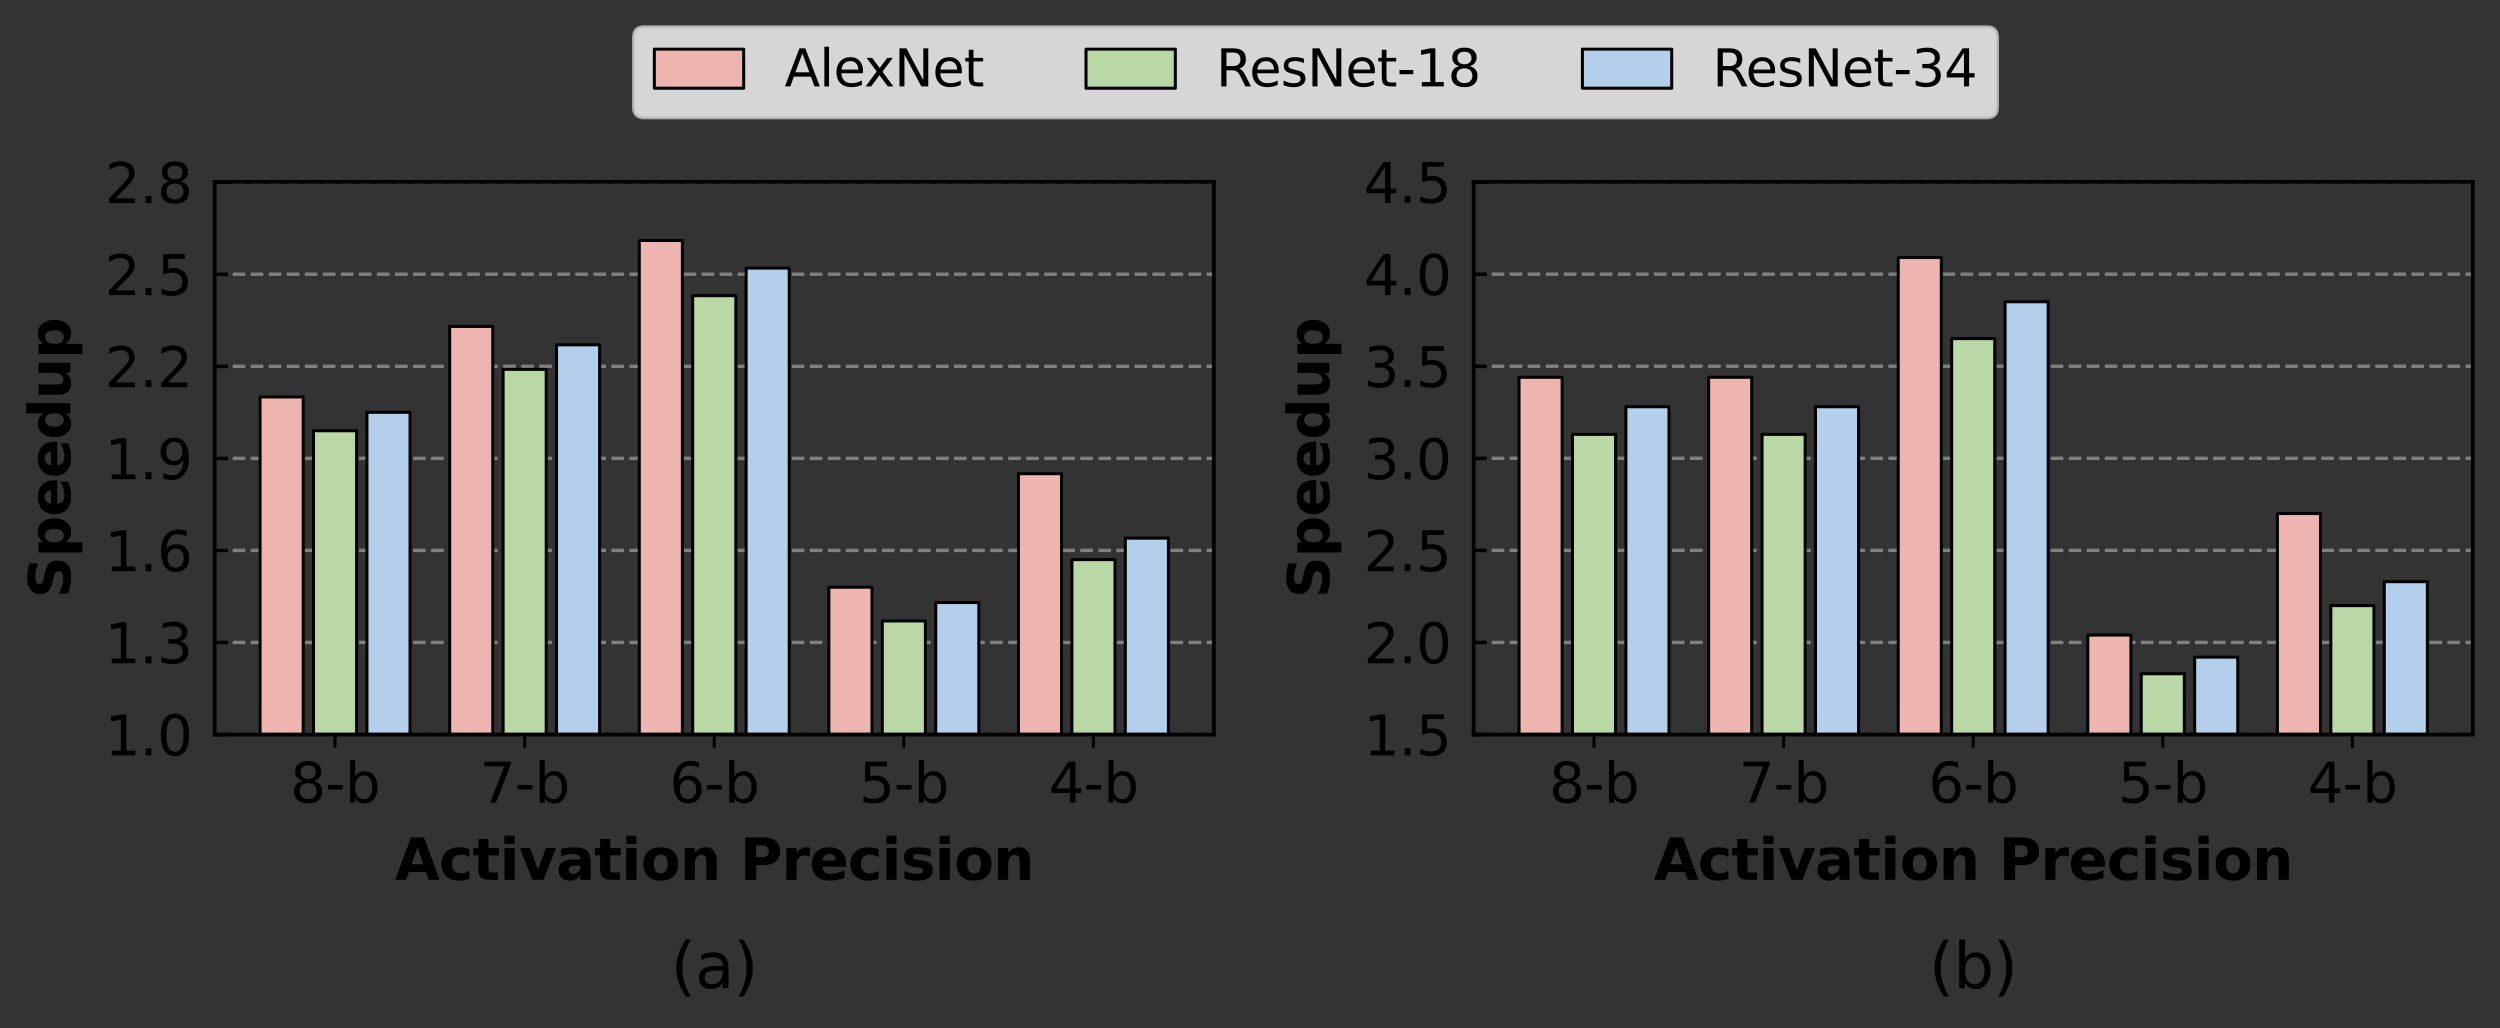 <?xml version="1.0" encoding="utf-8" standalone="no"?>
<!DOCTYPE svg PUBLIC "-//W3C//DTD SVG 1.1//EN"
  "http://www.w3.org/Graphics/SVG/1.1/DTD/svg11.dtd">
<svg xmlns:xlink="http://www.w3.org/1999/xlink" width="661.217pt" height="271.977pt" viewBox="0 0 661.217 271.977" xmlns="http://www.w3.org/2000/svg" version="1.1">
 <rect x="0" y="0" width="661.217" height="271.977" fill="#333333" stroke="none"/>
 <defs>
  <style type="text/css">*{stroke-linejoin: round; stroke-linecap: butt}</style>
 </defs>
 <g id="figure_1">
  <g id="patch_1">
   <path d="M 0 271.977 
L 661.217 271.977 
L 661.217 0 
L 0 0 
L 0 271.977 
z
" style="fill: none"/>
  </g>
  <g id="axes_1">
   <g id="patch_2">
    <path d="M 56.777 194.266 
L 321.042 194.266 
L 321.042 48.106 
L 56.777 48.106 
L 56.777 194.266 
z
" style="fill: none"/>
   </g>
   <g id="matplotlib.axis_1">
    <g id="xtick_1">
     <g id="line2d_1">
      <defs>
       <path id="m20566a24c4" d="M 0 0 
L 0 3.5 
" style="stroke: #000000; stroke-width: 0.8"/>
      </defs>
      <g>
       <use xlink:href="#m20566a24c4" x="88.619" y="194.266" style="stroke: #000000; stroke-width: 0.8"/>
      </g>
     </g>
     <g id="text_1">
      <!-- 8-b -->
      <g transform="translate(76.788 212.284)scale(0.145 -0.145)">
       <defs>
        <path id="DejaVuSans-38" d="M 2034 2216 
Q 1584 2216 1326 1975 
Q 1069 1734 1069 1313 
Q 1069 891 1326 650 
Q 1584 409 2034 409 
Q 2484 409 2743 651 
Q 3003 894 3003 1313 
Q 3003 1734 2745 1975 
Q 2488 2216 2034 2216 
z
M 1403 2484 
Q 997 2584 770 2862 
Q 544 3141 544 3541 
Q 544 4100 942 4425 
Q 1341 4750 2034 4750 
Q 2731 4750 3128 4425 
Q 3525 4100 3525 3541 
Q 3525 3141 3298 2862 
Q 3072 2584 2669 2484 
Q 3125 2378 3379 2068 
Q 3634 1759 3634 1313 
Q 3634 634 3220 271 
Q 2806 -91 2034 -91 
Q 1263 -91 848 271 
Q 434 634 434 1313 
Q 434 1759 690 2068 
Q 947 2378 1403 2484 
z
M 1172 3481 
Q 1172 3119 1398 2916 
Q 1625 2713 2034 2713 
Q 2441 2713 2670 2916 
Q 2900 3119 2900 3481 
Q 2900 3844 2670 4047 
Q 2441 4250 2034 4250 
Q 1625 4250 1398 4047 
Q 1172 3844 1172 3481 
z
" transform="scale(0.016)"/>
        <path id="DejaVuSans-2d" d="M 313 2009 
L 1997 2009 
L 1997 1497 
L 313 1497 
L 313 2009 
z
" transform="scale(0.016)"/>
        <path id="DejaVuSans-62" d="M 3116 1747 
Q 3116 2381 2855 2742 
Q 2594 3103 2138 3103 
Q 1681 3103 1420 2742 
Q 1159 2381 1159 1747 
Q 1159 1113 1420 752 
Q 1681 391 2138 391 
Q 2594 391 2855 752 
Q 3116 1113 3116 1747 
z
M 1159 2969 
Q 1341 3281 1617 3432 
Q 1894 3584 2278 3584 
Q 2916 3584 3314 3078 
Q 3713 2572 3713 1747 
Q 3713 922 3314 415 
Q 2916 -91 2278 -91 
Q 1894 -91 1617 61 
Q 1341 213 1159 525 
L 1159 0 
L 581 0 
L 581 4863 
L 1159 4863 
L 1159 2969 
z
" transform="scale(0.016)"/>
       </defs>
       <use xlink:href="#DejaVuSans-38"/>
       <use xlink:href="#DejaVuSans-2d" x="63.623"/>
       <use xlink:href="#DejaVuSans-62" x="99.707"/>
      </g>
     </g>
    </g>
    <g id="xtick_2">
     <g id="line2d_2">
      <g>
       <use xlink:href="#m20566a24c4" x="138.764" y="194.266" style="stroke: #000000; stroke-width: 0.8"/>
      </g>
     </g>
     <g id="text_2">
      <!-- 7-b -->
      <g transform="translate(126.933 212.284)scale(0.145 -0.145)">
       <defs>
        <path id="DejaVuSans-37" d="M 525 4666 
L 3525 4666 
L 3525 4397 
L 1831 0 
L 1172 0 
L 2766 4134 
L 525 4134 
L 525 4666 
z
" transform="scale(0.016)"/>
       </defs>
       <use xlink:href="#DejaVuSans-37"/>
       <use xlink:href="#DejaVuSans-2d" x="63.623"/>
       <use xlink:href="#DejaVuSans-62" x="99.707"/>
      </g>
     </g>
    </g>
    <g id="xtick_3">
     <g id="line2d_3">
      <g>
       <use xlink:href="#m20566a24c4" x="188.909" y="194.266" style="stroke: #000000; stroke-width: 0.8"/>
      </g>
     </g>
     <g id="text_3">
      <!-- 6-b -->
      <g transform="translate(177.078 212.284)scale(0.145 -0.145)">
       <defs>
        <path id="DejaVuSans-36" d="M 2113 2584 
Q 1688 2584 1439 2293 
Q 1191 2003 1191 1497 
Q 1191 994 1439 701 
Q 1688 409 2113 409 
Q 2538 409 2786 701 
Q 3034 994 3034 1497 
Q 3034 2003 2786 2293 
Q 2538 2584 2113 2584 
z
M 3366 4563 
L 3366 3988 
Q 3128 4100 2886 4159 
Q 2644 4219 2406 4219 
Q 1781 4219 1451 3797 
Q 1122 3375 1075 2522 
Q 1259 2794 1537 2939 
Q 1816 3084 2150 3084 
Q 2853 3084 3261 2657 
Q 3669 2231 3669 1497 
Q 3669 778 3244 343 
Q 2819 -91 2113 -91 
Q 1303 -91 875 529 
Q 447 1150 447 2328 
Q 447 3434 972 4092 
Q 1497 4750 2381 4750 
Q 2619 4750 2861 4703 
Q 3103 4656 3366 4563 
z
" transform="scale(0.016)"/>
       </defs>
       <use xlink:href="#DejaVuSans-36"/>
       <use xlink:href="#DejaVuSans-2d" x="63.623"/>
       <use xlink:href="#DejaVuSans-62" x="99.707"/>
      </g>
     </g>
    </g>
    <g id="xtick_4">
     <g id="line2d_4">
      <g>
       <use xlink:href="#m20566a24c4" x="239.055" y="194.266" style="stroke: #000000; stroke-width: 0.8"/>
      </g>
     </g>
     <g id="text_4">
      <!-- 5-b -->
      <g transform="translate(227.224 212.284)scale(0.145 -0.145)">
       <defs>
        <path id="DejaVuSans-35" d="M 691 4666 
L 3169 4666 
L 3169 4134 
L 1269 4134 
L 1269 2991 
Q 1406 3038 1543 3061 
Q 1681 3084 1819 3084 
Q 2600 3084 3056 2656 
Q 3513 2228 3513 1497 
Q 3513 744 3044 326 
Q 2575 -91 1722 -91 
Q 1428 -91 1123 -41 
Q 819 9 494 109 
L 494 744 
Q 775 591 1075 516 
Q 1375 441 1709 441 
Q 2250 441 2565 725 
Q 2881 1009 2881 1497 
Q 2881 1984 2565 2268 
Q 2250 2553 1709 2553 
Q 1456 2553 1204 2497 
Q 953 2441 691 2322 
L 691 4666 
z
" transform="scale(0.016)"/>
       </defs>
       <use xlink:href="#DejaVuSans-35"/>
       <use xlink:href="#DejaVuSans-2d" x="63.623"/>
       <use xlink:href="#DejaVuSans-62" x="99.707"/>
      </g>
     </g>
    </g>
    <g id="xtick_5">
     <g id="line2d_5">
      <g>
       <use xlink:href="#m20566a24c4" x="289.2" y="194.266" style="stroke: #000000; stroke-width: 0.8"/>
      </g>
     </g>
     <g id="text_5">
      <!-- 4-b -->
      <g transform="translate(277.369 212.284)scale(0.145 -0.145)">
       <defs>
        <path id="DejaVuSans-34" d="M 2419 4116 
L 825 1625 
L 2419 1625 
L 2419 4116 
z
M 2253 4666 
L 3047 4666 
L 3047 1625 
L 3713 1625 
L 3713 1100 
L 3047 1100 
L 3047 0 
L 2419 0 
L 2419 1100 
L 313 1100 
L 313 1709 
L 2253 4666 
z
" transform="scale(0.016)"/>
       </defs>
       <use xlink:href="#DejaVuSans-34"/>
       <use xlink:href="#DejaVuSans-2d" x="63.623"/>
       <use xlink:href="#DejaVuSans-62" x="99.707"/>
      </g>
     </g>
    </g>
    <g id="text_6">
     <!-- Activation Precision -->
     <g transform="translate(104.468 232.697)scale(0.15 -0.15)">
      <defs>
       <path id="DejaVuSans-Bold-41" d="M 3419 850 
L 1538 850 
L 1241 0 
L 31 0 
L 1759 4666 
L 3194 4666 
L 4922 0 
L 3713 0 
L 3419 850 
z
M 1838 1716 
L 3116 1716 
L 2478 3572 
L 1838 1716 
z
" transform="scale(0.016)"/>
       <path id="DejaVuSans-Bold-63" d="M 3366 3391 
L 3366 2478 
Q 3138 2634 2908 2709 
Q 2678 2784 2431 2784 
Q 1963 2784 1702 2511 
Q 1441 2238 1441 1747 
Q 1441 1256 1702 982 
Q 1963 709 2431 709 
Q 2694 709 2930 787 
Q 3166 866 3366 1019 
L 3366 103 
Q 3103 6 2833 -42 
Q 2563 -91 2291 -91 
Q 1344 -91 809 395 
Q 275 881 275 1747 
Q 275 2613 809 3098 
Q 1344 3584 2291 3584 
Q 2566 3584 2833 3536 
Q 3100 3488 3366 3391 
z
" transform="scale(0.016)"/>
       <path id="DejaVuSans-Bold-74" d="M 1759 4494 
L 1759 3500 
L 2913 3500 
L 2913 2700 
L 1759 2700 
L 1759 1216 
Q 1759 972 1856 886 
Q 1953 800 2241 800 
L 2816 800 
L 2816 0 
L 1856 0 
Q 1194 0 917 276 
Q 641 553 641 1216 
L 641 2700 
L 84 2700 
L 84 3500 
L 641 3500 
L 641 4494 
L 1759 4494 
z
" transform="scale(0.016)"/>
       <path id="DejaVuSans-Bold-69" d="M 538 3500 
L 1656 3500 
L 1656 0 
L 538 0 
L 538 3500 
z
M 538 4863 
L 1656 4863 
L 1656 3950 
L 538 3950 
L 538 4863 
z
" transform="scale(0.016)"/>
       <path id="DejaVuSans-Bold-76" d="M 97 3500 
L 1216 3500 
L 2088 1081 
L 2956 3500 
L 4078 3500 
L 2700 0 
L 1472 0 
L 97 3500 
z
" transform="scale(0.016)"/>
       <path id="DejaVuSans-Bold-61" d="M 2106 1575 
Q 1756 1575 1579 1456 
Q 1403 1338 1403 1106 
Q 1403 894 1545 773 
Q 1688 653 1941 653 
Q 2256 653 2472 879 
Q 2688 1106 2688 1447 
L 2688 1575 
L 2106 1575 
z
M 3816 1997 
L 3816 0 
L 2688 0 
L 2688 519 
Q 2463 200 2181 54 
Q 1900 -91 1497 -91 
Q 953 -91 614 226 
Q 275 544 275 1050 
Q 275 1666 698 1953 
Q 1122 2241 2028 2241 
L 2688 2241 
L 2688 2328 
Q 2688 2594 2478 2717 
Q 2269 2841 1825 2841 
Q 1466 2841 1156 2769 
Q 847 2697 581 2553 
L 581 3406 
Q 941 3494 1303 3539 
Q 1666 3584 2028 3584 
Q 2975 3584 3395 3211 
Q 3816 2838 3816 1997 
z
" transform="scale(0.016)"/>
       <path id="DejaVuSans-Bold-6f" d="M 2203 2784 
Q 1831 2784 1636 2517 
Q 1441 2250 1441 1747 
Q 1441 1244 1636 976 
Q 1831 709 2203 709 
Q 2569 709 2762 976 
Q 2956 1244 2956 1747 
Q 2956 2250 2762 2517 
Q 2569 2784 2203 2784 
z
M 2203 3584 
Q 3106 3584 3614 3096 
Q 4122 2609 4122 1747 
Q 4122 884 3614 396 
Q 3106 -91 2203 -91 
Q 1297 -91 786 396 
Q 275 884 275 1747 
Q 275 2609 786 3096 
Q 1297 3584 2203 3584 
z
" transform="scale(0.016)"/>
       <path id="DejaVuSans-Bold-6e" d="M 4056 2131 
L 4056 0 
L 2931 0 
L 2931 347 
L 2931 1631 
Q 2931 2084 2911 2256 
Q 2891 2428 2841 2509 
Q 2775 2619 2662 2680 
Q 2550 2741 2406 2741 
Q 2056 2741 1856 2470 
Q 1656 2200 1656 1722 
L 1656 0 
L 538 0 
L 538 3500 
L 1656 3500 
L 1656 2988 
Q 1909 3294 2193 3439 
Q 2478 3584 2822 3584 
Q 3428 3584 3742 3212 
Q 4056 2841 4056 2131 
z
" transform="scale(0.016)"/>
       <path id="DejaVuSans-Bold-20" transform="scale(0.016)"/>
       <path id="DejaVuSans-Bold-50" d="M 588 4666 
L 2584 4666 
Q 3475 4666 3951 4270 
Q 4428 3875 4428 3144 
Q 4428 2409 3951 2014 
Q 3475 1619 2584 1619 
L 1791 1619 
L 1791 0 
L 588 0 
L 588 4666 
z
M 1791 3794 
L 1791 2491 
L 2456 2491 
Q 2806 2491 2997 2661 
Q 3188 2831 3188 3144 
Q 3188 3456 2997 3625 
Q 2806 3794 2456 3794 
L 1791 3794 
z
" transform="scale(0.016)"/>
       <path id="DejaVuSans-Bold-72" d="M 3138 2547 
Q 2991 2616 2845 2648 
Q 2700 2681 2553 2681 
Q 2122 2681 1889 2404 
Q 1656 2128 1656 1613 
L 1656 0 
L 538 0 
L 538 3500 
L 1656 3500 
L 1656 2925 
Q 1872 3269 2151 3426 
Q 2431 3584 2822 3584 
Q 2878 3584 2943 3579 
Q 3009 3575 3134 3559 
L 3138 2547 
z
" transform="scale(0.016)"/>
       <path id="DejaVuSans-Bold-65" d="M 4031 1759 
L 4031 1441 
L 1416 1441 
Q 1456 1047 1700 850 
Q 1944 653 2381 653 
Q 2734 653 3104 758 
Q 3475 863 3866 1075 
L 3866 213 
Q 3469 63 3072 -14 
Q 2675 -91 2278 -91 
Q 1328 -91 801 392 
Q 275 875 275 1747 
Q 275 2603 792 3093 
Q 1309 3584 2216 3584 
Q 3041 3584 3536 3087 
Q 4031 2591 4031 1759 
z
M 2881 2131 
Q 2881 2450 2695 2645 
Q 2509 2841 2209 2841 
Q 1884 2841 1681 2658 
Q 1478 2475 1428 2131 
L 2881 2131 
z
" transform="scale(0.016)"/>
       <path id="DejaVuSans-Bold-73" d="M 3272 3391 
L 3272 2541 
Q 2913 2691 2578 2766 
Q 2244 2841 1947 2841 
Q 1628 2841 1473 2761 
Q 1319 2681 1319 2516 
Q 1319 2381 1436 2309 
Q 1553 2238 1856 2203 
L 2053 2175 
Q 2913 2066 3209 1816 
Q 3506 1566 3506 1031 
Q 3506 472 3093 190 
Q 2681 -91 1863 -91 
Q 1516 -91 1145 -36 
Q 775 19 384 128 
L 384 978 
Q 719 816 1070 734 
Q 1422 653 1784 653 
Q 2113 653 2278 743 
Q 2444 834 2444 1013 
Q 2444 1163 2330 1236 
Q 2216 1309 1875 1350 
L 1678 1375 
Q 931 1469 631 1722 
Q 331 1975 331 2491 
Q 331 3047 712 3315 
Q 1094 3584 1881 3584 
Q 2191 3584 2531 3537 
Q 2872 3491 3272 3391 
z
" transform="scale(0.016)"/>
      </defs>
      <use xlink:href="#DejaVuSans-Bold-41"/>
      <use xlink:href="#DejaVuSans-Bold-63" x="77.393"/>
      <use xlink:href="#DejaVuSans-Bold-74" x="136.67"/>
      <use xlink:href="#DejaVuSans-Bold-69" x="184.473"/>
      <use xlink:href="#DejaVuSans-Bold-76" x="218.75"/>
      <use xlink:href="#DejaVuSans-Bold-61" x="283.936"/>
      <use xlink:href="#DejaVuSans-Bold-74" x="351.416"/>
      <use xlink:href="#DejaVuSans-Bold-69" x="399.219"/>
      <use xlink:href="#DejaVuSans-Bold-6f" x="433.496"/>
      <use xlink:href="#DejaVuSans-Bold-6e" x="502.197"/>
      <use xlink:href="#DejaVuSans-Bold-20" x="573.389"/>
      <use xlink:href="#DejaVuSans-Bold-50" x="608.203"/>
      <use xlink:href="#DejaVuSans-Bold-72" x="681.494"/>
      <use xlink:href="#DejaVuSans-Bold-65" x="730.811"/>
      <use xlink:href="#DejaVuSans-Bold-63" x="798.633"/>
      <use xlink:href="#DejaVuSans-Bold-69" x="857.91"/>
      <use xlink:href="#DejaVuSans-Bold-73" x="892.188"/>
      <use xlink:href="#DejaVuSans-Bold-69" x="951.709"/>
      <use xlink:href="#DejaVuSans-Bold-6f" x="985.986"/>
      <use xlink:href="#DejaVuSans-Bold-6e" x="1054.688"/>
     </g>
    </g>
   </g>
   <g id="matplotlib.axis_2">
    <g id="ytick_1">
     <g id="line2d_6">
      <path d="M 56.777 194.266 
L 321.042 194.266 
" clip-path="url(#p022470f9c6)" style="fill: none; stroke-dasharray: 3.33,1.44; stroke-dashoffset: 0; stroke: #808080; stroke-width: 0.9"/>
     </g>
     <g id="line2d_7">
      <defs>
       <path id="m0bdb92c407" d="M 0 0 
L 3.5 0 
" style="stroke: #000000"/>
      </defs>
      <g>
       <use xlink:href="#m0bdb92c407" x="56.777" y="194.266" style="stroke: #000000"/>
      </g>
     </g>
     <g id="text_7">
      <!-- 1.0 -->
      <g transform="translate(27.717 199.775)scale(0.145 -0.145)">
       <defs>
        <path id="DejaVuSans-31" d="M 794 531 
L 1825 531 
L 1825 4091 
L 703 3866 
L 703 4441 
L 1819 4666 
L 2450 4666 
L 2450 531 
L 3481 531 
L 3481 0 
L 794 0 
L 794 531 
z
" transform="scale(0.016)"/>
        <path id="DejaVuSans-2e" d="M 684 794 
L 1344 794 
L 1344 0 
L 684 0 
L 684 794 
z
" transform="scale(0.016)"/>
        <path id="DejaVuSans-30" d="M 2034 4250 
Q 1547 4250 1301 3770 
Q 1056 3291 1056 2328 
Q 1056 1369 1301 889 
Q 1547 409 2034 409 
Q 2525 409 2770 889 
Q 3016 1369 3016 2328 
Q 3016 3291 2770 3770 
Q 2525 4250 2034 4250 
z
M 2034 4750 
Q 2819 4750 3233 4129 
Q 3647 3509 3647 2328 
Q 3647 1150 3233 529 
Q 2819 -91 2034 -91 
Q 1250 -91 836 529 
Q 422 1150 422 2328 
Q 422 3509 836 4129 
Q 1250 4750 2034 4750 
z
" transform="scale(0.016)"/>
       </defs>
       <use xlink:href="#DejaVuSans-31"/>
       <use xlink:href="#DejaVuSans-2e" x="63.623"/>
       <use xlink:href="#DejaVuSans-30" x="95.41"/>
      </g>
     </g>
    </g>
    <g id="ytick_2">
     <g id="line2d_8">
      <path d="M 56.777 169.92 
L 321.042 169.92 
" clip-path="url(#p022470f9c6)" style="fill: none; stroke-dasharray: 3.33,1.44; stroke-dashoffset: 0; stroke: #808080; stroke-width: 0.9"/>
     </g>
     <g id="line2d_9">
      <g>
       <use xlink:href="#m0bdb92c407" x="56.777" y="169.92" style="stroke: #000000"/>
      </g>
     </g>
     <g id="text_8">
      <!-- 1.3 -->
      <g transform="translate(27.717 175.428)scale(0.145 -0.145)">
       <defs>
        <path id="DejaVuSans-33" d="M 2597 2516 
Q 3050 2419 3304 2112 
Q 3559 1806 3559 1356 
Q 3559 666 3084 287 
Q 2609 -91 1734 -91 
Q 1441 -91 1130 -33 
Q 819 25 488 141 
L 488 750 
Q 750 597 1062 519 
Q 1375 441 1716 441 
Q 2309 441 2620 675 
Q 2931 909 2931 1356 
Q 2931 1769 2642 2001 
Q 2353 2234 1838 2234 
L 1294 2234 
L 1294 2753 
L 1863 2753 
Q 2328 2753 2575 2939 
Q 2822 3125 2822 3475 
Q 2822 3834 2567 4026 
Q 2313 4219 1838 4219 
Q 1578 4219 1281 4162 
Q 984 4106 628 3988 
L 628 4550 
Q 988 4650 1302 4700 
Q 1616 4750 1894 4750 
Q 2613 4750 3031 4423 
Q 3450 4097 3450 3541 
Q 3450 3153 3228 2886 
Q 3006 2619 2597 2516 
z
" transform="scale(0.016)"/>
       </defs>
       <use xlink:href="#DejaVuSans-31"/>
       <use xlink:href="#DejaVuSans-2e" x="63.623"/>
       <use xlink:href="#DejaVuSans-33" x="95.41"/>
      </g>
     </g>
    </g>
    <g id="ytick_3">
     <g id="line2d_10">
      <path d="M 56.777 145.573 
L 321.042 145.573 
" clip-path="url(#p022470f9c6)" style="fill: none; stroke-dasharray: 3.33,1.44; stroke-dashoffset: 0; stroke: #808080; stroke-width: 0.9"/>
     </g>
     <g id="line2d_11">
      <g>
       <use xlink:href="#m0bdb92c407" x="56.777" y="145.573" style="stroke: #000000"/>
      </g>
     </g>
     <g id="text_9">
      <!-- 1.6 -->
      <g transform="translate(27.717 151.082)scale(0.145 -0.145)">
       <use xlink:href="#DejaVuSans-31"/>
       <use xlink:href="#DejaVuSans-2e" x="63.623"/>
       <use xlink:href="#DejaVuSans-36" x="95.41"/>
      </g>
     </g>
    </g>
    <g id="ytick_4">
     <g id="line2d_12">
      <path d="M 56.777 121.227 
L 321.042 121.227 
" clip-path="url(#p022470f9c6)" style="fill: none; stroke-dasharray: 3.33,1.44; stroke-dashoffset: 0; stroke: #808080; stroke-width: 0.9"/>
     </g>
     <g id="line2d_13">
      <g>
       <use xlink:href="#m0bdb92c407" x="56.777" y="121.227" style="stroke: #000000"/>
      </g>
     </g>
     <g id="text_10">
      <!-- 1.9 -->
      <g transform="translate(27.717 126.735)scale(0.145 -0.145)">
       <defs>
        <path id="DejaVuSans-39" d="M 703 97 
L 703 672 
Q 941 559 1184 500 
Q 1428 441 1663 441 
Q 2288 441 2617 861 
Q 2947 1281 2994 2138 
Q 2813 1869 2534 1725 
Q 2256 1581 1919 1581 
Q 1219 1581 811 2004 
Q 403 2428 403 3163 
Q 403 3881 828 4315 
Q 1253 4750 1959 4750 
Q 2769 4750 3195 4129 
Q 3622 3509 3622 2328 
Q 3622 1225 3098 567 
Q 2575 -91 1691 -91 
Q 1453 -91 1209 -44 
Q 966 3 703 97 
z
M 1959 2075 
Q 2384 2075 2632 2365 
Q 2881 2656 2881 3163 
Q 2881 3666 2632 3958 
Q 2384 4250 1959 4250 
Q 1534 4250 1286 3958 
Q 1038 3666 1038 3163 
Q 1038 2656 1286 2365 
Q 1534 2075 1959 2075 
z
" transform="scale(0.016)"/>
       </defs>
       <use xlink:href="#DejaVuSans-31"/>
       <use xlink:href="#DejaVuSans-2e" x="63.623"/>
       <use xlink:href="#DejaVuSans-39" x="95.41"/>
      </g>
     </g>
    </g>
    <g id="ytick_5">
     <g id="line2d_14">
      <path d="M 56.777 96.88 
L 321.042 96.88 
" clip-path="url(#p022470f9c6)" style="fill: none; stroke-dasharray: 3.33,1.44; stroke-dashoffset: 0; stroke: #808080; stroke-width: 0.9"/>
     </g>
     <g id="line2d_15">
      <g>
       <use xlink:href="#m0bdb92c407" x="56.777" y="96.88" style="stroke: #000000"/>
      </g>
     </g>
     <g id="text_11">
      <!-- 2.2 -->
      <g transform="translate(27.717 102.389)scale(0.145 -0.145)">
       <defs>
        <path id="DejaVuSans-32" d="M 1228 531 
L 3431 531 
L 3431 0 
L 469 0 
L 469 531 
Q 828 903 1448 1529 
Q 2069 2156 2228 2338 
Q 2531 2678 2651 2914 
Q 2772 3150 2772 3378 
Q 2772 3750 2511 3984 
Q 2250 4219 1831 4219 
Q 1534 4219 1204 4116 
Q 875 4013 500 3803 
L 500 4441 
Q 881 4594 1212 4672 
Q 1544 4750 1819 4750 
Q 2544 4750 2975 4387 
Q 3406 4025 3406 3419 
Q 3406 3131 3298 2873 
Q 3191 2616 2906 2266 
Q 2828 2175 2409 1742 
Q 1991 1309 1228 531 
z
" transform="scale(0.016)"/>
       </defs>
       <use xlink:href="#DejaVuSans-32"/>
       <use xlink:href="#DejaVuSans-2e" x="63.623"/>
       <use xlink:href="#DejaVuSans-32" x="95.41"/>
      </g>
     </g>
    </g>
    <g id="ytick_6">
     <g id="line2d_16">
      <path d="M 56.777 72.534 
L 321.042 72.534 
" clip-path="url(#p022470f9c6)" style="fill: none; stroke-dasharray: 3.33,1.44; stroke-dashoffset: 0; stroke: #808080; stroke-width: 0.9"/>
     </g>
     <g id="line2d_17">
      <g>
       <use xlink:href="#m0bdb92c407" x="56.777" y="72.534" style="stroke: #000000"/>
      </g>
     </g>
     <g id="text_12">
      <!-- 2.5 -->
      <g transform="translate(27.717 78.042)scale(0.145 -0.145)">
       <use xlink:href="#DejaVuSans-32"/>
       <use xlink:href="#DejaVuSans-2e" x="63.623"/>
       <use xlink:href="#DejaVuSans-35" x="95.41"/>
      </g>
     </g>
    </g>
    <g id="ytick_7">
     <g id="line2d_18">
      <path d="M 56.777 48.187 
L 321.042 48.187 
" clip-path="url(#p022470f9c6)" style="fill: none; stroke-dasharray: 3.33,1.44; stroke-dashoffset: 0; stroke: #808080; stroke-width: 0.9"/>
     </g>
     <g id="line2d_19">
      <g>
       <use xlink:href="#m0bdb92c407" x="56.777" y="48.187" style="stroke: #000000"/>
      </g>
     </g>
     <g id="text_13">
      <!-- 2.8 -->
      <g transform="translate(27.717 53.696)scale(0.145 -0.145)">
       <use xlink:href="#DejaVuSans-32"/>
       <use xlink:href="#DejaVuSans-2e" x="63.623"/>
       <use xlink:href="#DejaVuSans-38" x="95.41"/>
      </g>
     </g>
    </g>
    <g id="text_14">
     <!-- Speedup -->
     <g transform="translate(18.598 158.206)rotate(-90)scale(0.15 -0.15)">
      <defs>
       <path id="DejaVuSans-Bold-53" d="M 3834 4519 
L 3834 3531 
Q 3450 3703 3084 3790 
Q 2719 3878 2394 3878 
Q 1963 3878 1756 3759 
Q 1550 3641 1550 3391 
Q 1550 3203 1689 3098 
Q 1828 2994 2194 2919 
L 2706 2816 
Q 3484 2659 3812 2340 
Q 4141 2022 4141 1434 
Q 4141 663 3683 286 
Q 3225 -91 2284 -91 
Q 1841 -91 1394 -6 
Q 947 78 500 244 
L 500 1259 
Q 947 1022 1364 901 
Q 1781 781 2169 781 
Q 2563 781 2772 912 
Q 2981 1044 2981 1288 
Q 2981 1506 2839 1625 
Q 2697 1744 2272 1838 
L 1806 1941 
Q 1106 2091 782 2419 
Q 459 2747 459 3303 
Q 459 4000 909 4375 
Q 1359 4750 2203 4750 
Q 2588 4750 2994 4692 
Q 3400 4634 3834 4519 
z
" transform="scale(0.016)"/>
       <path id="DejaVuSans-Bold-70" d="M 1656 506 
L 1656 -1331 
L 538 -1331 
L 538 3500 
L 1656 3500 
L 1656 2988 
Q 1888 3294 2169 3439 
Q 2450 3584 2816 3584 
Q 3463 3584 3878 3070 
Q 4294 2556 4294 1747 
Q 4294 938 3878 423 
Q 3463 -91 2816 -91 
Q 2450 -91 2169 54 
Q 1888 200 1656 506 
z
M 2400 2772 
Q 2041 2772 1848 2508 
Q 1656 2244 1656 1747 
Q 1656 1250 1848 986 
Q 2041 722 2400 722 
Q 2759 722 2948 984 
Q 3138 1247 3138 1747 
Q 3138 2247 2948 2509 
Q 2759 2772 2400 2772 
z
" transform="scale(0.016)"/>
       <path id="DejaVuSans-Bold-64" d="M 2919 2988 
L 2919 4863 
L 4044 4863 
L 4044 0 
L 2919 0 
L 2919 506 
Q 2688 197 2409 53 
Q 2131 -91 1766 -91 
Q 1119 -91 703 423 
Q 288 938 288 1747 
Q 288 2556 703 3070 
Q 1119 3584 1766 3584 
Q 2128 3584 2408 3439 
Q 2688 3294 2919 2988 
z
M 2181 722 
Q 2541 722 2730 984 
Q 2919 1247 2919 1747 
Q 2919 2247 2730 2509 
Q 2541 2772 2181 2772 
Q 1825 2772 1636 2509 
Q 1447 2247 1447 1747 
Q 1447 1247 1636 984 
Q 1825 722 2181 722 
z
" transform="scale(0.016)"/>
       <path id="DejaVuSans-Bold-75" d="M 500 1363 
L 500 3500 
L 1625 3500 
L 1625 3150 
Q 1625 2866 1622 2436 
Q 1619 2006 1619 1863 
Q 1619 1441 1641 1255 
Q 1663 1069 1716 984 
Q 1784 875 1895 815 
Q 2006 756 2150 756 
Q 2500 756 2700 1025 
Q 2900 1294 2900 1772 
L 2900 3500 
L 4019 3500 
L 4019 0 
L 2900 0 
L 2900 506 
Q 2647 200 2364 54 
Q 2081 -91 1741 -91 
Q 1134 -91 817 281 
Q 500 653 500 1363 
z
" transform="scale(0.016)"/>
      </defs>
      <use xlink:href="#DejaVuSans-Bold-53"/>
      <use xlink:href="#DejaVuSans-Bold-70" x="72.021"/>
      <use xlink:href="#DejaVuSans-Bold-65" x="143.604"/>
      <use xlink:href="#DejaVuSans-Bold-65" x="211.426"/>
      <use xlink:href="#DejaVuSans-Bold-64" x="279.248"/>
      <use xlink:href="#DejaVuSans-Bold-75" x="350.83"/>
      <use xlink:href="#DejaVuSans-Bold-70" x="422.021"/>
     </g>
    </g>
   </g>
   <g id="patch_3">
    <path d="M 68.789 275.421 
L 80.185 275.421 
L 80.185 104.996 
L 68.789 104.996 
z
" clip-path="url(#p022470f9c6)" style="fill: #eeb5b0"/>
   </g>
   <g id="patch_4">
    <path d="M 118.934 275.421 
L 130.331 275.421 
L 130.331 86.33 
L 118.934 86.33 
z
" clip-path="url(#p022470f9c6)" style="fill: #eeb5b0"/>
   </g>
   <g id="patch_5">
    <path d="M 169.079 275.421 
L 180.476 275.421 
L 180.476 63.607 
L 169.079 63.607 
z
" clip-path="url(#p022470f9c6)" style="fill: #eeb5b0"/>
   </g>
   <g id="patch_6">
    <path d="M 219.225 275.421 
L 230.621 275.421 
L 230.621 155.312 
L 219.225 155.312 
z
" clip-path="url(#p022470f9c6)" style="fill: #eeb5b0"/>
   </g>
   <g id="patch_7">
    <path d="M 269.37 275.421 
L 280.766 275.421 
L 280.766 125.284 
L 269.37 125.284 
z
" clip-path="url(#p022470f9c6)" style="fill: #eeb5b0"/>
   </g>
   <g id="patch_8">
    <path d="M 80.185 272.977 
L 80.185 104.996 
L 68.789 104.996 
L 68.789 272.977 
" clip-path="url(#p022470f9c6)" style="fill: none; stroke: #000000; stroke-width: 0.8; stroke-linejoin: miter"/>
   </g>
   <g id="patch_9">
    <path d="M 130.331 272.977 
L 130.331 86.33 
L 118.934 86.33 
L 118.934 272.977 
" clip-path="url(#p022470f9c6)" style="fill: none; stroke: #000000; stroke-width: 0.8; stroke-linejoin: miter"/>
   </g>
   <g id="patch_10">
    <path d="M 180.476 272.977 
L 180.476 63.607 
L 169.079 63.607 
L 169.079 272.977 
" clip-path="url(#p022470f9c6)" style="fill: none; stroke: #000000; stroke-width: 0.8; stroke-linejoin: miter"/>
   </g>
   <g id="patch_11">
    <path d="M 230.621 272.977 
L 230.621 155.312 
L 219.225 155.312 
L 219.225 272.977 
" clip-path="url(#p022470f9c6)" style="fill: none; stroke: #000000; stroke-width: 0.8; stroke-linejoin: miter"/>
   </g>
   <g id="patch_12">
    <path d="M 280.766 272.977 
L 280.766 125.284 
L 269.37 125.284 
L 269.37 272.977 
" clip-path="url(#p022470f9c6)" style="fill: none; stroke: #000000; stroke-width: 0.8; stroke-linejoin: miter"/>
   </g>
   <g id="patch_13">
    <path d="M 82.921 275.421 
L 94.317 275.421 
L 94.317 113.923 
L 82.921 113.923 
z
" clip-path="url(#p022470f9c6)" style="fill: #bad8a5"/>
   </g>
   <g id="patch_14">
    <path d="M 133.066 275.421 
L 144.463 275.421 
L 144.463 97.692 
L 133.066 97.692 
z
" clip-path="url(#p022470f9c6)" style="fill: #bad8a5"/>
   </g>
   <g id="patch_15">
    <path d="M 183.211 275.421 
L 194.608 275.421 
L 194.608 78.214 
L 183.211 78.214 
z
" clip-path="url(#p022470f9c6)" style="fill: #bad8a5"/>
   </g>
   <g id="patch_16">
    <path d="M 233.356 275.421 
L 244.753 275.421 
L 244.753 164.239 
L 233.356 164.239 
z
" clip-path="url(#p022470f9c6)" style="fill: #bad8a5"/>
   </g>
   <g id="patch_17">
    <path d="M 283.502 275.421 
L 294.898 275.421 
L 294.898 148.008 
L 283.502 148.008 
z
" clip-path="url(#p022470f9c6)" style="fill: #bad8a5"/>
   </g>
   <g id="patch_18">
    <path d="M 94.317 272.977 
L 94.317 113.923 
L 82.921 113.923 
L 82.921 272.977 
" clip-path="url(#p022470f9c6)" style="fill: none; stroke: #000000; stroke-width: 0.8; stroke-linejoin: miter"/>
   </g>
   <g id="patch_19">
    <path d="M 144.463 272.977 
L 144.463 97.692 
L 133.066 97.692 
L 133.066 272.977 
" clip-path="url(#p022470f9c6)" style="fill: none; stroke: #000000; stroke-width: 0.8; stroke-linejoin: miter"/>
   </g>
   <g id="patch_20">
    <path d="M 194.608 272.977 
L 194.608 78.214 
L 183.211 78.214 
L 183.211 272.977 
" clip-path="url(#p022470f9c6)" style="fill: none; stroke: #000000; stroke-width: 0.8; stroke-linejoin: miter"/>
   </g>
   <g id="patch_21">
    <path d="M 244.753 272.977 
L 244.753 164.239 
L 233.356 164.239 
L 233.356 272.977 
" clip-path="url(#p022470f9c6)" style="fill: none; stroke: #000000; stroke-width: 0.8; stroke-linejoin: miter"/>
   </g>
   <g id="patch_22">
    <path d="M 294.898 272.977 
L 294.898 148.008 
L 283.502 148.008 
L 283.502 272.977 
" clip-path="url(#p022470f9c6)" style="fill: none; stroke: #000000; stroke-width: 0.8; stroke-linejoin: miter"/>
   </g>
   <g id="patch_23">
    <path d="M 97.052 275.421 
L 108.449 275.421 
L 108.449 109.053 
L 97.052 109.053 
z
" clip-path="url(#p022470f9c6)" style="fill: #b4cfeb"/>
   </g>
   <g id="patch_24">
    <path d="M 147.198 275.421 
L 158.594 275.421 
L 158.594 91.199 
L 147.198 91.199 
z
" clip-path="url(#p022470f9c6)" style="fill: #b4cfeb"/>
   </g>
   <g id="patch_25">
    <path d="M 197.343 275.421 
L 208.74 275.421 
L 208.74 70.911 
L 197.343 70.911 
z
" clip-path="url(#p022470f9c6)" style="fill: #b4cfeb"/>
   </g>
   <g id="patch_26">
    <path d="M 247.488 275.421 
L 258.885 275.421 
L 258.885 159.369 
L 247.488 159.369 
z
" clip-path="url(#p022470f9c6)" style="fill: #b4cfeb"/>
   </g>
   <g id="patch_27">
    <path d="M 297.633 275.421 
L 309.03 275.421 
L 309.03 142.327 
L 297.633 142.327 
z
" clip-path="url(#p022470f9c6)" style="fill: #b4cfeb"/>
   </g>
   <g id="patch_28">
    <path d="M 108.449 272.977 
L 108.449 109.053 
L 97.052 109.053 
L 97.052 272.977 
" clip-path="url(#p022470f9c6)" style="fill: none; stroke: #000000; stroke-width: 0.8; stroke-linejoin: miter"/>
   </g>
   <g id="patch_29">
    <path d="M 158.594 272.977 
L 158.594 91.199 
L 147.198 91.199 
L 147.198 272.977 
" clip-path="url(#p022470f9c6)" style="fill: none; stroke: #000000; stroke-width: 0.8; stroke-linejoin: miter"/>
   </g>
   <g id="patch_30">
    <path d="M 208.74 272.977 
L 208.74 70.911 
L 197.343 70.911 
L 197.343 272.977 
" clip-path="url(#p022470f9c6)" style="fill: none; stroke: #000000; stroke-width: 0.8; stroke-linejoin: miter"/>
   </g>
   <g id="patch_31">
    <path d="M 258.885 272.977 
L 258.885 159.369 
L 247.488 159.369 
L 247.488 272.977 
" clip-path="url(#p022470f9c6)" style="fill: none; stroke: #000000; stroke-width: 0.8; stroke-linejoin: miter"/>
   </g>
   <g id="patch_32">
    <path d="M 309.03 272.977 
L 309.03 142.327 
L 297.633 142.327 
L 297.633 272.977 
" clip-path="url(#p022470f9c6)" style="fill: none; stroke: #000000; stroke-width: 0.8; stroke-linejoin: miter"/>
   </g>
   <g id="patch_33">
    <path d="M 56.777 194.266 
L 56.777 48.106 
" style="fill: none; stroke: #000000; stroke-linejoin: miter; stroke-linecap: square"/>
   </g>
   <g id="patch_34">
    <path d="M 321.042 194.266 
L 321.042 48.106 
" style="fill: none; stroke: #000000; stroke-linejoin: miter; stroke-linecap: square"/>
   </g>
   <g id="patch_35">
    <path d="M 56.777 194.266 
L 321.042 194.266 
" style="fill: none; stroke: #000000; stroke-linejoin: miter; stroke-linecap: square"/>
   </g>
   <g id="patch_36">
    <path d="M 56.777 48.106 
L 321.042 48.106 
" style="fill: none; stroke: #000000; stroke-linejoin: miter; stroke-linecap: square"/>
   </g>
   <g id="text_15">
    <!-- (a) -->
    <g transform="translate(177.416 261.346)scale(0.165 -0.165)">
     <defs>
      <path id="DejaVuSans-28" d="M 1984 4856 
Q 1566 4138 1362 3434 
Q 1159 2731 1159 2009 
Q 1159 1288 1364 580 
Q 1569 -128 1984 -844 
L 1484 -844 
Q 1016 -109 783 600 
Q 550 1309 550 2009 
Q 550 2706 781 3412 
Q 1013 4119 1484 4856 
L 1984 4856 
z
" transform="scale(0.016)"/>
      <path id="DejaVuSans-61" d="M 2194 1759 
Q 1497 1759 1228 1600 
Q 959 1441 959 1056 
Q 959 750 1161 570 
Q 1363 391 1709 391 
Q 2188 391 2477 730 
Q 2766 1069 2766 1631 
L 2766 1759 
L 2194 1759 
z
M 3341 1997 
L 3341 0 
L 2766 0 
L 2766 531 
Q 2569 213 2275 61 
Q 1981 -91 1556 -91 
Q 1019 -91 701 211 
Q 384 513 384 1019 
Q 384 1609 779 1909 
Q 1175 2209 1959 2209 
L 2766 2209 
L 2766 2266 
Q 2766 2663 2505 2880 
Q 2244 3097 1772 3097 
Q 1472 3097 1187 3025 
Q 903 2953 641 2809 
L 641 3341 
Q 956 3463 1253 3523 
Q 1550 3584 1831 3584 
Q 2591 3584 2966 3190 
Q 3341 2797 3341 1997 
z
" transform="scale(0.016)"/>
      <path id="DejaVuSans-29" d="M 513 4856 
L 1013 4856 
Q 1481 4119 1714 3412 
Q 1947 2706 1947 2009 
Q 1947 1309 1714 600 
Q 1481 -109 1013 -844 
L 513 -844 
Q 928 -128 1133 580 
Q 1338 1288 1338 2009 
Q 1338 2731 1133 3434 
Q 928 4138 513 4856 
z
" transform="scale(0.016)"/>
     </defs>
     <use xlink:href="#DejaVuSans-28"/>
     <use xlink:href="#DejaVuSans-61" x="39.014"/>
     <use xlink:href="#DejaVuSans-29" x="100.293"/>
    </g>
   </g>
  </g>
  <g id="axes_2">
   <g id="patch_37">
    <path d="M 389.751 194.266 
L 654.017 194.266 
L 654.017 48.106 
L 389.751 48.106 
L 389.751 194.266 
z
" style="fill: none"/>
   </g>
   <g id="matplotlib.axis_3">
    <g id="xtick_6">
     <g id="line2d_20">
      <g>
       <use xlink:href="#m20566a24c4" x="421.593" y="194.266" style="stroke: #000000; stroke-width: 0.8"/>
      </g>
     </g>
     <g id="text_16">
      <!-- 8-b -->
      <g transform="translate(409.762 212.284)scale(0.145 -0.145)">
       <use xlink:href="#DejaVuSans-38"/>
       <use xlink:href="#DejaVuSans-2d" x="63.623"/>
       <use xlink:href="#DejaVuSans-62" x="99.707"/>
      </g>
     </g>
    </g>
    <g id="xtick_7">
     <g id="line2d_21">
      <g>
       <use xlink:href="#m20566a24c4" x="471.739" y="194.266" style="stroke: #000000; stroke-width: 0.8"/>
      </g>
     </g>
     <g id="text_17">
      <!-- 7-b -->
      <g transform="translate(459.908 212.284)scale(0.145 -0.145)">
       <use xlink:href="#DejaVuSans-37"/>
       <use xlink:href="#DejaVuSans-2d" x="63.623"/>
       <use xlink:href="#DejaVuSans-62" x="99.707"/>
      </g>
     </g>
    </g>
    <g id="xtick_8">
     <g id="line2d_22">
      <g>
       <use xlink:href="#m20566a24c4" x="521.884" y="194.266" style="stroke: #000000; stroke-width: 0.8"/>
      </g>
     </g>
     <g id="text_18">
      <!-- 6-b -->
      <g transform="translate(510.053 212.284)scale(0.145 -0.145)">
       <use xlink:href="#DejaVuSans-36"/>
       <use xlink:href="#DejaVuSans-2d" x="63.623"/>
       <use xlink:href="#DejaVuSans-62" x="99.707"/>
      </g>
     </g>
    </g>
    <g id="xtick_9">
     <g id="line2d_23">
      <g>
       <use xlink:href="#m20566a24c4" x="572.029" y="194.266" style="stroke: #000000; stroke-width: 0.8"/>
      </g>
     </g>
     <g id="text_19">
      <!-- 5-b -->
      <g transform="translate(560.198 212.284)scale(0.145 -0.145)">
       <use xlink:href="#DejaVuSans-35"/>
       <use xlink:href="#DejaVuSans-2d" x="63.623"/>
       <use xlink:href="#DejaVuSans-62" x="99.707"/>
      </g>
     </g>
    </g>
    <g id="xtick_10">
     <g id="line2d_24">
      <g>
       <use xlink:href="#m20566a24c4" x="622.174" y="194.266" style="stroke: #000000; stroke-width: 0.8"/>
      </g>
     </g>
     <g id="text_20">
      <!-- 4-b -->
      <g transform="translate(610.343 212.284)scale(0.145 -0.145)">
       <use xlink:href="#DejaVuSans-34"/>
       <use xlink:href="#DejaVuSans-2d" x="63.623"/>
       <use xlink:href="#DejaVuSans-62" x="99.707"/>
      </g>
     </g>
    </g>
    <g id="text_21">
     <!-- Activation Precision -->
     <g transform="translate(437.442 232.697)scale(0.15 -0.15)">
      <use xlink:href="#DejaVuSans-Bold-41"/>
      <use xlink:href="#DejaVuSans-Bold-63" x="77.393"/>
      <use xlink:href="#DejaVuSans-Bold-74" x="136.67"/>
      <use xlink:href="#DejaVuSans-Bold-69" x="184.473"/>
      <use xlink:href="#DejaVuSans-Bold-76" x="218.75"/>
      <use xlink:href="#DejaVuSans-Bold-61" x="283.936"/>
      <use xlink:href="#DejaVuSans-Bold-74" x="351.416"/>
      <use xlink:href="#DejaVuSans-Bold-69" x="399.219"/>
      <use xlink:href="#DejaVuSans-Bold-6f" x="433.496"/>
      <use xlink:href="#DejaVuSans-Bold-6e" x="502.197"/>
      <use xlink:href="#DejaVuSans-Bold-20" x="573.389"/>
      <use xlink:href="#DejaVuSans-Bold-50" x="608.203"/>
      <use xlink:href="#DejaVuSans-Bold-72" x="681.494"/>
      <use xlink:href="#DejaVuSans-Bold-65" x="730.811"/>
      <use xlink:href="#DejaVuSans-Bold-63" x="798.633"/>
      <use xlink:href="#DejaVuSans-Bold-69" x="857.91"/>
      <use xlink:href="#DejaVuSans-Bold-73" x="892.188"/>
      <use xlink:href="#DejaVuSans-Bold-69" x="951.709"/>
      <use xlink:href="#DejaVuSans-Bold-6f" x="985.986"/>
      <use xlink:href="#DejaVuSans-Bold-6e" x="1054.688"/>
     </g>
    </g>
   </g>
   <g id="matplotlib.axis_4">
    <g id="ytick_8">
     <g id="line2d_25">
      <path d="M 389.751 194.266 
L 654.017 194.266 
" clip-path="url(#p295f158def)" style="fill: none; stroke-dasharray: 3.33,1.44; stroke-dashoffset: 0; stroke: #808080; stroke-width: 0.9"/>
     </g>
     <g id="line2d_26">
      <g>
       <use xlink:href="#m0bdb92c407" x="389.751" y="194.266" style="stroke: #000000"/>
      </g>
     </g>
     <g id="text_22">
      <!-- 1.5 -->
      <g transform="translate(360.692 199.775)scale(0.145 -0.145)">
       <use xlink:href="#DejaVuSans-31"/>
       <use xlink:href="#DejaVuSans-2e" x="63.623"/>
       <use xlink:href="#DejaVuSans-35" x="95.41"/>
      </g>
     </g>
    </g>
    <g id="ytick_9">
     <g id="line2d_27">
      <path d="M 389.751 169.914 
L 654.017 169.914 
" clip-path="url(#p295f158def)" style="fill: none; stroke-dasharray: 3.33,1.44; stroke-dashoffset: 0; stroke: #808080; stroke-width: 0.9"/>
     </g>
     <g id="line2d_28">
      <g>
       <use xlink:href="#m0bdb92c407" x="389.751" y="169.914" style="stroke: #000000"/>
      </g>
     </g>
     <g id="text_23">
      <!-- 2.0 -->
      <g transform="translate(360.692 175.423)scale(0.145 -0.145)">
       <use xlink:href="#DejaVuSans-32"/>
       <use xlink:href="#DejaVuSans-2e" x="63.623"/>
       <use xlink:href="#DejaVuSans-30" x="95.41"/>
      </g>
     </g>
    </g>
    <g id="ytick_10">
     <g id="line2d_29">
      <path d="M 389.751 145.562 
L 654.017 145.562 
" clip-path="url(#p295f158def)" style="fill: none; stroke-dasharray: 3.33,1.44; stroke-dashoffset: 0; stroke: #808080; stroke-width: 0.9"/>
     </g>
     <g id="line2d_30">
      <g>
       <use xlink:href="#m0bdb92c407" x="389.751" y="145.562" style="stroke: #000000"/>
      </g>
     </g>
     <g id="text_24">
      <!-- 2.5 -->
      <g transform="translate(360.692 151.071)scale(0.145 -0.145)">
       <use xlink:href="#DejaVuSans-32"/>
       <use xlink:href="#DejaVuSans-2e" x="63.623"/>
       <use xlink:href="#DejaVuSans-35" x="95.41"/>
      </g>
     </g>
    </g>
    <g id="ytick_11">
     <g id="line2d_31">
      <path d="M 389.751 121.21 
L 654.017 121.21 
" clip-path="url(#p295f158def)" style="fill: none; stroke-dasharray: 3.33,1.44; stroke-dashoffset: 0; stroke: #808080; stroke-width: 0.9"/>
     </g>
     <g id="line2d_32">
      <g>
       <use xlink:href="#m0bdb92c407" x="389.751" y="121.21" style="stroke: #000000"/>
      </g>
     </g>
     <g id="text_25">
      <!-- 3.0 -->
      <g transform="translate(360.692 126.719)scale(0.145 -0.145)">
       <use xlink:href="#DejaVuSans-33"/>
       <use xlink:href="#DejaVuSans-2e" x="63.623"/>
       <use xlink:href="#DejaVuSans-30" x="95.41"/>
      </g>
     </g>
    </g>
    <g id="ytick_12">
     <g id="line2d_33">
      <path d="M 389.751 96.858 
L 654.017 96.858 
" clip-path="url(#p295f158def)" style="fill: none; stroke-dasharray: 3.33,1.44; stroke-dashoffset: 0; stroke: #808080; stroke-width: 0.9"/>
     </g>
     <g id="line2d_34">
      <g>
       <use xlink:href="#m0bdb92c407" x="389.751" y="96.858" style="stroke: #000000"/>
      </g>
     </g>
     <g id="text_26">
      <!-- 3.5 -->
      <g transform="translate(360.692 102.367)scale(0.145 -0.145)">
       <use xlink:href="#DejaVuSans-33"/>
       <use xlink:href="#DejaVuSans-2e" x="63.623"/>
       <use xlink:href="#DejaVuSans-35" x="95.41"/>
      </g>
     </g>
    </g>
    <g id="ytick_13">
     <g id="line2d_35">
      <path d="M 389.751 72.507 
L 654.017 72.507 
" clip-path="url(#p295f158def)" style="fill: none; stroke-dasharray: 3.33,1.44; stroke-dashoffset: 0; stroke: #808080; stroke-width: 0.9"/>
     </g>
     <g id="line2d_36">
      <g>
       <use xlink:href="#m0bdb92c407" x="389.751" y="72.507" style="stroke: #000000"/>
      </g>
     </g>
     <g id="text_27">
      <!-- 4.0 -->
      <g transform="translate(360.692 78.015)scale(0.145 -0.145)">
       <use xlink:href="#DejaVuSans-34"/>
       <use xlink:href="#DejaVuSans-2e" x="63.623"/>
       <use xlink:href="#DejaVuSans-30" x="95.41"/>
      </g>
     </g>
    </g>
    <g id="ytick_14">
     <g id="line2d_37">
      <path d="M 389.751 48.155 
L 654.017 48.155 
" clip-path="url(#p295f158def)" style="fill: none; stroke-dasharray: 3.33,1.44; stroke-dashoffset: 0; stroke: #808080; stroke-width: 0.9"/>
     </g>
     <g id="line2d_38">
      <g>
       <use xlink:href="#m0bdb92c407" x="389.751" y="48.155" style="stroke: #000000"/>
      </g>
     </g>
     <g id="text_28">
      <!-- 4.5 -->
      <g transform="translate(360.692 53.664)scale(0.145 -0.145)">
       <use xlink:href="#DejaVuSans-34"/>
       <use xlink:href="#DejaVuSans-2e" x="63.623"/>
       <use xlink:href="#DejaVuSans-35" x="95.41"/>
      </g>
     </g>
    </g>
    <g id="text_29">
     <!-- Speedup -->
     <g transform="translate(351.572 158.206)rotate(-90)scale(0.15 -0.15)">
      <use xlink:href="#DejaVuSans-Bold-53"/>
      <use xlink:href="#DejaVuSans-Bold-70" x="72.021"/>
      <use xlink:href="#DejaVuSans-Bold-65" x="143.604"/>
      <use xlink:href="#DejaVuSans-Bold-65" x="211.426"/>
      <use xlink:href="#DejaVuSans-Bold-64" x="279.248"/>
      <use xlink:href="#DejaVuSans-Bold-75" x="350.83"/>
      <use xlink:href="#DejaVuSans-Bold-70" x="422.021"/>
     </g>
    </g>
   </g>
   <g id="patch_38">
    <path d="M 401.763 267.322 
L 413.16 267.322 
L 413.16 99.781 
L 401.763 99.781 
z
" clip-path="url(#p295f158def)" style="fill: #eeb5b0"/>
   </g>
   <g id="patch_39">
    <path d="M 451.909 267.322 
L 463.305 267.322 
L 463.305 99.781 
L 451.909 99.781 
z
" clip-path="url(#p295f158def)" style="fill: #eeb5b0"/>
   </g>
   <g id="patch_40">
    <path d="M 502.054 267.322 
L 513.45 267.322 
L 513.45 68.123 
L 502.054 68.123 
z
" clip-path="url(#p295f158def)" style="fill: #eeb5b0"/>
   </g>
   <g id="patch_41">
    <path d="M 552.199 267.322 
L 563.596 267.322 
L 563.596 167.966 
L 552.199 167.966 
z
" clip-path="url(#p295f158def)" style="fill: #eeb5b0"/>
   </g>
   <g id="patch_42">
    <path d="M 602.344 267.322 
L 613.741 267.322 
L 613.741 135.821 
L 602.344 135.821 
z
" clip-path="url(#p295f158def)" style="fill: #eeb5b0"/>
   </g>
   <g id="patch_43">
    <path d="M 401.763 267.322 
L 413.16 267.322 
L 413.16 99.781 
L 401.763 99.781 
L 401.763 267.322 
z
" clip-path="url(#p295f158def)" style="fill: none; stroke: #000000; stroke-width: 0.8; stroke-linejoin: miter"/>
   </g>
   <g id="patch_44">
    <path d="M 451.909 267.322 
L 463.305 267.322 
L 463.305 99.781 
L 451.909 99.781 
L 451.909 267.322 
z
" clip-path="url(#p295f158def)" style="fill: none; stroke: #000000; stroke-width: 0.8; stroke-linejoin: miter"/>
   </g>
   <g id="patch_45">
    <path d="M 502.054 267.322 
L 513.45 267.322 
L 513.45 68.123 
L 502.054 68.123 
L 502.054 267.322 
z
" clip-path="url(#p295f158def)" style="fill: none; stroke: #000000; stroke-width: 0.8; stroke-linejoin: miter"/>
   </g>
   <g id="patch_46">
    <path d="M 552.199 267.322 
L 563.596 267.322 
L 563.596 167.966 
L 552.199 167.966 
L 552.199 267.322 
z
" clip-path="url(#p295f158def)" style="fill: none; stroke: #000000; stroke-width: 0.8; stroke-linejoin: miter"/>
   </g>
   <g id="patch_47">
    <path d="M 602.344 267.322 
L 613.741 267.322 
L 613.741 135.821 
L 602.344 135.821 
L 602.344 267.322 
z
" clip-path="url(#p295f158def)" style="fill: none; stroke: #000000; stroke-width: 0.8; stroke-linejoin: miter"/>
   </g>
   <g id="patch_48">
    <path d="M 415.895 267.322 
L 427.292 267.322 
L 427.292 114.879 
L 415.895 114.879 
z
" clip-path="url(#p295f158def)" style="fill: #bad8a5"/>
   </g>
   <g id="patch_49">
    <path d="M 466.04 267.322 
L 477.437 267.322 
L 477.437 114.879 
L 466.04 114.879 
z
" clip-path="url(#p295f158def)" style="fill: #bad8a5"/>
   </g>
   <g id="patch_50">
    <path d="M 516.186 267.322 
L 527.582 267.322 
L 527.582 89.553 
L 516.186 89.553 
z
" clip-path="url(#p295f158def)" style="fill: #bad8a5"/>
   </g>
   <g id="patch_51">
    <path d="M 566.331 267.322 
L 577.728 267.322 
L 577.728 178.194 
L 566.331 178.194 
z
" clip-path="url(#p295f158def)" style="fill: #bad8a5"/>
   </g>
   <g id="patch_52">
    <path d="M 616.476 267.322 
L 627.873 267.322 
L 627.873 160.173 
L 616.476 160.173 
z
" clip-path="url(#p295f158def)" style="fill: #bad8a5"/>
   </g>
   <g id="patch_53">
    <path d="M 415.895 267.322 
L 427.292 267.322 
L 427.292 114.879 
L 415.895 114.879 
L 415.895 267.322 
z
" clip-path="url(#p295f158def)" style="fill: none; stroke: #000000; stroke-width: 0.8; stroke-linejoin: miter"/>
   </g>
   <g id="patch_54">
    <path d="M 466.04 267.322 
L 477.437 267.322 
L 477.437 114.879 
L 466.04 114.879 
L 466.04 267.322 
z
" clip-path="url(#p295f158def)" style="fill: none; stroke: #000000; stroke-width: 0.8; stroke-linejoin: miter"/>
   </g>
   <g id="patch_55">
    <path d="M 516.186 267.322 
L 527.582 267.322 
L 527.582 89.553 
L 516.186 89.553 
L 516.186 267.322 
z
" clip-path="url(#p295f158def)" style="fill: none; stroke: #000000; stroke-width: 0.8; stroke-linejoin: miter"/>
   </g>
   <g id="patch_56">
    <path d="M 566.331 267.322 
L 577.728 267.322 
L 577.728 178.194 
L 566.331 178.194 
L 566.331 267.322 
z
" clip-path="url(#p295f158def)" style="fill: none; stroke: #000000; stroke-width: 0.8; stroke-linejoin: miter"/>
   </g>
   <g id="patch_57">
    <path d="M 616.476 267.322 
L 627.873 267.322 
L 627.873 160.173 
L 616.476 160.173 
L 616.476 267.322 
z
" clip-path="url(#p295f158def)" style="fill: none; stroke: #000000; stroke-width: 0.8; stroke-linejoin: miter"/>
   </g>
   <g id="patch_58">
    <path d="M 430.027 267.322 
L 441.424 267.322 
L 441.424 107.573 
L 430.027 107.573 
z
" clip-path="url(#p295f158def)" style="fill: #b4cfeb"/>
   </g>
   <g id="patch_59">
    <path d="M 480.172 267.322 
L 491.569 267.322 
L 491.569 107.573 
L 480.172 107.573 
z
" clip-path="url(#p295f158def)" style="fill: #b4cfeb"/>
   </g>
   <g id="patch_60">
    <path d="M 530.317 267.322 
L 541.714 267.322 
L 541.714 79.812 
L 530.317 79.812 
z
" clip-path="url(#p295f158def)" style="fill: #b4cfeb"/>
   </g>
   <g id="patch_61">
    <path d="M 580.463 267.322 
L 591.859 267.322 
L 591.859 173.81 
L 580.463 173.81 
z
" clip-path="url(#p295f158def)" style="fill: #b4cfeb"/>
   </g>
   <g id="patch_62">
    <path d="M 630.608 267.322 
L 642.005 267.322 
L 642.005 153.842 
L 630.608 153.842 
z
" clip-path="url(#p295f158def)" style="fill: #b4cfeb"/>
   </g>
   <g id="patch_63">
    <path d="M 430.027 267.322 
L 441.424 267.322 
L 441.424 107.573 
L 430.027 107.573 
L 430.027 267.322 
z
" clip-path="url(#p295f158def)" style="fill: none; stroke: #000000; stroke-width: 0.8; stroke-linejoin: miter"/>
   </g>
   <g id="patch_64">
    <path d="M 480.172 267.322 
L 491.569 267.322 
L 491.569 107.573 
L 480.172 107.573 
L 480.172 267.322 
z
" clip-path="url(#p295f158def)" style="fill: none; stroke: #000000; stroke-width: 0.8; stroke-linejoin: miter"/>
   </g>
   <g id="patch_65">
    <path d="M 530.317 267.322 
L 541.714 267.322 
L 541.714 79.812 
L 530.317 79.812 
L 530.317 267.322 
z
" clip-path="url(#p295f158def)" style="fill: none; stroke: #000000; stroke-width: 0.8; stroke-linejoin: miter"/>
   </g>
   <g id="patch_66">
    <path d="M 580.463 267.322 
L 591.859 267.322 
L 591.859 173.81 
L 580.463 173.81 
L 580.463 267.322 
z
" clip-path="url(#p295f158def)" style="fill: none; stroke: #000000; stroke-width: 0.8; stroke-linejoin: miter"/>
   </g>
   <g id="patch_67">
    <path d="M 630.608 267.322 
L 642.005 267.322 
L 642.005 153.842 
L 630.608 153.842 
L 630.608 267.322 
z
" clip-path="url(#p295f158def)" style="fill: none; stroke: #000000; stroke-width: 0.8; stroke-linejoin: miter"/>
   </g>
   <g id="patch_68">
    <path d="M 389.751 194.266 
L 389.751 48.106 
" style="fill: none; stroke: #000000; stroke-linejoin: miter; stroke-linecap: square"/>
   </g>
   <g id="patch_69">
    <path d="M 654.017 194.266 
L 654.017 48.106 
" style="fill: none; stroke: #000000; stroke-linejoin: miter; stroke-linecap: square"/>
   </g>
   <g id="patch_70">
    <path d="M 389.751 194.266 
L 654.017 194.266 
" style="fill: none; stroke: #000000; stroke-linejoin: miter; stroke-linecap: square"/>
   </g>
   <g id="patch_71">
    <path d="M 389.751 48.106 
L 654.017 48.106 
" style="fill: none; stroke: #000000; stroke-linejoin: miter; stroke-linecap: square"/>
   </g>
   <g id="text_30">
    <!-- (b) -->
    <g transform="translate(510.209 261.346)scale(0.165 -0.165)">
     <use xlink:href="#DejaVuSans-28"/>
     <use xlink:href="#DejaVuSans-62" x="39.014"/>
     <use xlink:href="#DejaVuSans-29" x="102.49"/>
    </g>
   </g>
  </g>
  <g id="legend_1">
   <g id="patch_72">
    <path d="M 170.366 31.065 
L 525.507 31.065 
Q 528.207 31.065 528.207 28.365 
L 528.207 9.9 
Q 528.207 7.2 525.507 7.2 
L 170.366 7.2 
Q 167.666 7.2 167.666 9.9 
L 167.666 28.365 
Q 167.666 31.065 170.366 31.065 
z
" style="fill: #ffffff; opacity: 0.8; stroke: #cccccc; stroke-linejoin: miter"/>
   </g>
   <g id="patch_73">
    <path d="M 173.066 23.33 
L 196.691 23.33 
L 196.691 13.003 
L 173.066 13.003 
z
" style="fill: #eeb5b0"/>
   </g>
   <g id="patch_74">
    <path d="M 173.066 23.33 
L 196.691 23.33 
L 196.691 13.003 
L 173.066 13.003 
L 173.066 23.33 
z
" style="fill: none; stroke: #000000; stroke-width: 0.8; stroke-linejoin: miter"/>
   </g>
   <g id="text_31">
    <!-- AlexNet -->
    <g transform="translate(207.491 22.858)scale(0.135 -0.135)">
     <defs>
      <path id="DejaVuSans-41" d="M 2188 4044 
L 1331 1722 
L 3047 1722 
L 2188 4044 
z
M 1831 4666 
L 2547 4666 
L 4325 0 
L 3669 0 
L 3244 1197 
L 1141 1197 
L 716 0 
L 50 0 
L 1831 4666 
z
" transform="scale(0.016)"/>
      <path id="DejaVuSans-6c" d="M 603 4863 
L 1178 4863 
L 1178 0 
L 603 0 
L 603 4863 
z
" transform="scale(0.016)"/>
      <path id="DejaVuSans-65" d="M 3597 1894 
L 3597 1613 
L 953 1613 
Q 991 1019 1311 708 
Q 1631 397 2203 397 
Q 2534 397 2845 478 
Q 3156 559 3463 722 
L 3463 178 
Q 3153 47 2828 -22 
Q 2503 -91 2169 -91 
Q 1331 -91 842 396 
Q 353 884 353 1716 
Q 353 2575 817 3079 
Q 1281 3584 2069 3584 
Q 2775 3584 3186 3129 
Q 3597 2675 3597 1894 
z
M 3022 2063 
Q 3016 2534 2758 2815 
Q 2500 3097 2075 3097 
Q 1594 3097 1305 2825 
Q 1016 2553 972 2059 
L 3022 2063 
z
" transform="scale(0.016)"/>
      <path id="DejaVuSans-78" d="M 3513 3500 
L 2247 1797 
L 3578 0 
L 2900 0 
L 1881 1375 
L 863 0 
L 184 0 
L 1544 1831 
L 300 3500 
L 978 3500 
L 1906 2253 
L 2834 3500 
L 3513 3500 
z
" transform="scale(0.016)"/>
      <path id="DejaVuSans-4e" d="M 628 4666 
L 1478 4666 
L 3547 763 
L 3547 4666 
L 4159 4666 
L 4159 0 
L 3309 0 
L 1241 3903 
L 1241 0 
L 628 0 
L 628 4666 
z
" transform="scale(0.016)"/>
      <path id="DejaVuSans-74" d="M 1172 4494 
L 1172 3500 
L 2356 3500 
L 2356 3053 
L 1172 3053 
L 1172 1153 
Q 1172 725 1289 603 
Q 1406 481 1766 481 
L 2356 481 
L 2356 0 
L 1766 0 
Q 1100 0 847 248 
Q 594 497 594 1153 
L 594 3053 
L 172 3053 
L 172 3500 
L 594 3500 
L 594 4494 
L 1172 4494 
z
" transform="scale(0.016)"/>
     </defs>
     <use xlink:href="#DejaVuSans-41"/>
     <use xlink:href="#DejaVuSans-6c" x="68.408"/>
     <use xlink:href="#DejaVuSans-65" x="96.191"/>
     <use xlink:href="#DejaVuSans-78" x="155.965"/>
     <use xlink:href="#DejaVuSans-4e" x="215.145"/>
     <use xlink:href="#DejaVuSans-65" x="289.949"/>
     <use xlink:href="#DejaVuSans-74" x="351.473"/>
    </g>
   </g>
   <g id="patch_75">
    <path d="M 287.236 23.33 
L 310.861 23.33 
L 310.861 13.003 
L 287.236 13.003 
z
" style="fill: #bad8a5"/>
   </g>
   <g id="patch_76">
    <path d="M 287.236 23.33 
L 310.861 23.33 
L 310.861 13.003 
L 287.236 13.003 
L 287.236 23.33 
z
" style="fill: none; stroke: #000000; stroke-width: 0.8; stroke-linejoin: miter"/>
   </g>
   <g id="text_32">
    <!-- ResNet-18 -->
    <g transform="translate(321.661 22.858)scale(0.135 -0.135)">
     <defs>
      <path id="DejaVuSans-52" d="M 2841 2188 
Q 3044 2119 3236 1894 
Q 3428 1669 3622 1275 
L 4263 0 
L 3584 0 
L 2988 1197 
Q 2756 1666 2539 1819 
Q 2322 1972 1947 1972 
L 1259 1972 
L 1259 0 
L 628 0 
L 628 4666 
L 2053 4666 
Q 2853 4666 3247 4331 
Q 3641 3997 3641 3322 
Q 3641 2881 3436 2590 
Q 3231 2300 2841 2188 
z
M 1259 4147 
L 1259 2491 
L 2053 2491 
Q 2509 2491 2742 2702 
Q 2975 2913 2975 3322 
Q 2975 3731 2742 3939 
Q 2509 4147 2053 4147 
L 1259 4147 
z
" transform="scale(0.016)"/>
      <path id="DejaVuSans-73" d="M 2834 3397 
L 2834 2853 
Q 2591 2978 2328 3040 
Q 2066 3103 1784 3103 
Q 1356 3103 1142 2972 
Q 928 2841 928 2578 
Q 928 2378 1081 2264 
Q 1234 2150 1697 2047 
L 1894 2003 
Q 2506 1872 2764 1633 
Q 3022 1394 3022 966 
Q 3022 478 2636 193 
Q 2250 -91 1575 -91 
Q 1294 -91 989 -36 
Q 684 19 347 128 
L 347 722 
Q 666 556 975 473 
Q 1284 391 1588 391 
Q 1994 391 2212 530 
Q 2431 669 2431 922 
Q 2431 1156 2273 1281 
Q 2116 1406 1581 1522 
L 1381 1569 
Q 847 1681 609 1914 
Q 372 2147 372 2553 
Q 372 3047 722 3315 
Q 1072 3584 1716 3584 
Q 2034 3584 2315 3537 
Q 2597 3491 2834 3397 
z
" transform="scale(0.016)"/>
     </defs>
     <use xlink:href="#DejaVuSans-52"/>
     <use xlink:href="#DejaVuSans-65" x="64.982"/>
     <use xlink:href="#DejaVuSans-73" x="126.506"/>
     <use xlink:href="#DejaVuSans-4e" x="178.605"/>
     <use xlink:href="#DejaVuSans-65" x="253.41"/>
     <use xlink:href="#DejaVuSans-74" x="314.934"/>
     <use xlink:href="#DejaVuSans-2d" x="354.143"/>
     <use xlink:href="#DejaVuSans-31" x="390.227"/>
     <use xlink:href="#DejaVuSans-38" x="453.85"/>
    </g>
   </g>
   <g id="patch_77">
    <path d="M 418.522 23.33 
L 442.147 23.33 
L 442.147 13.003 
L 418.522 13.003 
z
" style="fill: #b4cfeb"/>
   </g>
   <g id="patch_78">
    <path d="M 418.522 23.33 
L 442.147 23.33 
L 442.147 13.003 
L 418.522 13.003 
L 418.522 23.33 
z
" style="fill: none; stroke: #000000; stroke-width: 0.8; stroke-linejoin: miter"/>
   </g>
   <g id="text_33">
    <!-- ResNet-34 -->
    <g transform="translate(452.947 22.858)scale(0.135 -0.135)">
     <use xlink:href="#DejaVuSans-52"/>
     <use xlink:href="#DejaVuSans-65" x="64.982"/>
     <use xlink:href="#DejaVuSans-73" x="126.506"/>
     <use xlink:href="#DejaVuSans-4e" x="178.605"/>
     <use xlink:href="#DejaVuSans-65" x="253.41"/>
     <use xlink:href="#DejaVuSans-74" x="314.934"/>
     <use xlink:href="#DejaVuSans-2d" x="354.143"/>
     <use xlink:href="#DejaVuSans-33" x="390.227"/>
     <use xlink:href="#DejaVuSans-34" x="453.85"/>
    </g>
   </g>
  </g>
 </g>
 <defs>
  <clipPath id="p022470f9c6">
   <rect x="56.777" y="48.106" width="264.265" height="146.16"/>
  </clipPath>
  <clipPath id="p295f158def">
   <rect x="389.751" y="48.106" width="264.265" height="146.16"/>
  </clipPath>
 </defs>
</svg>
